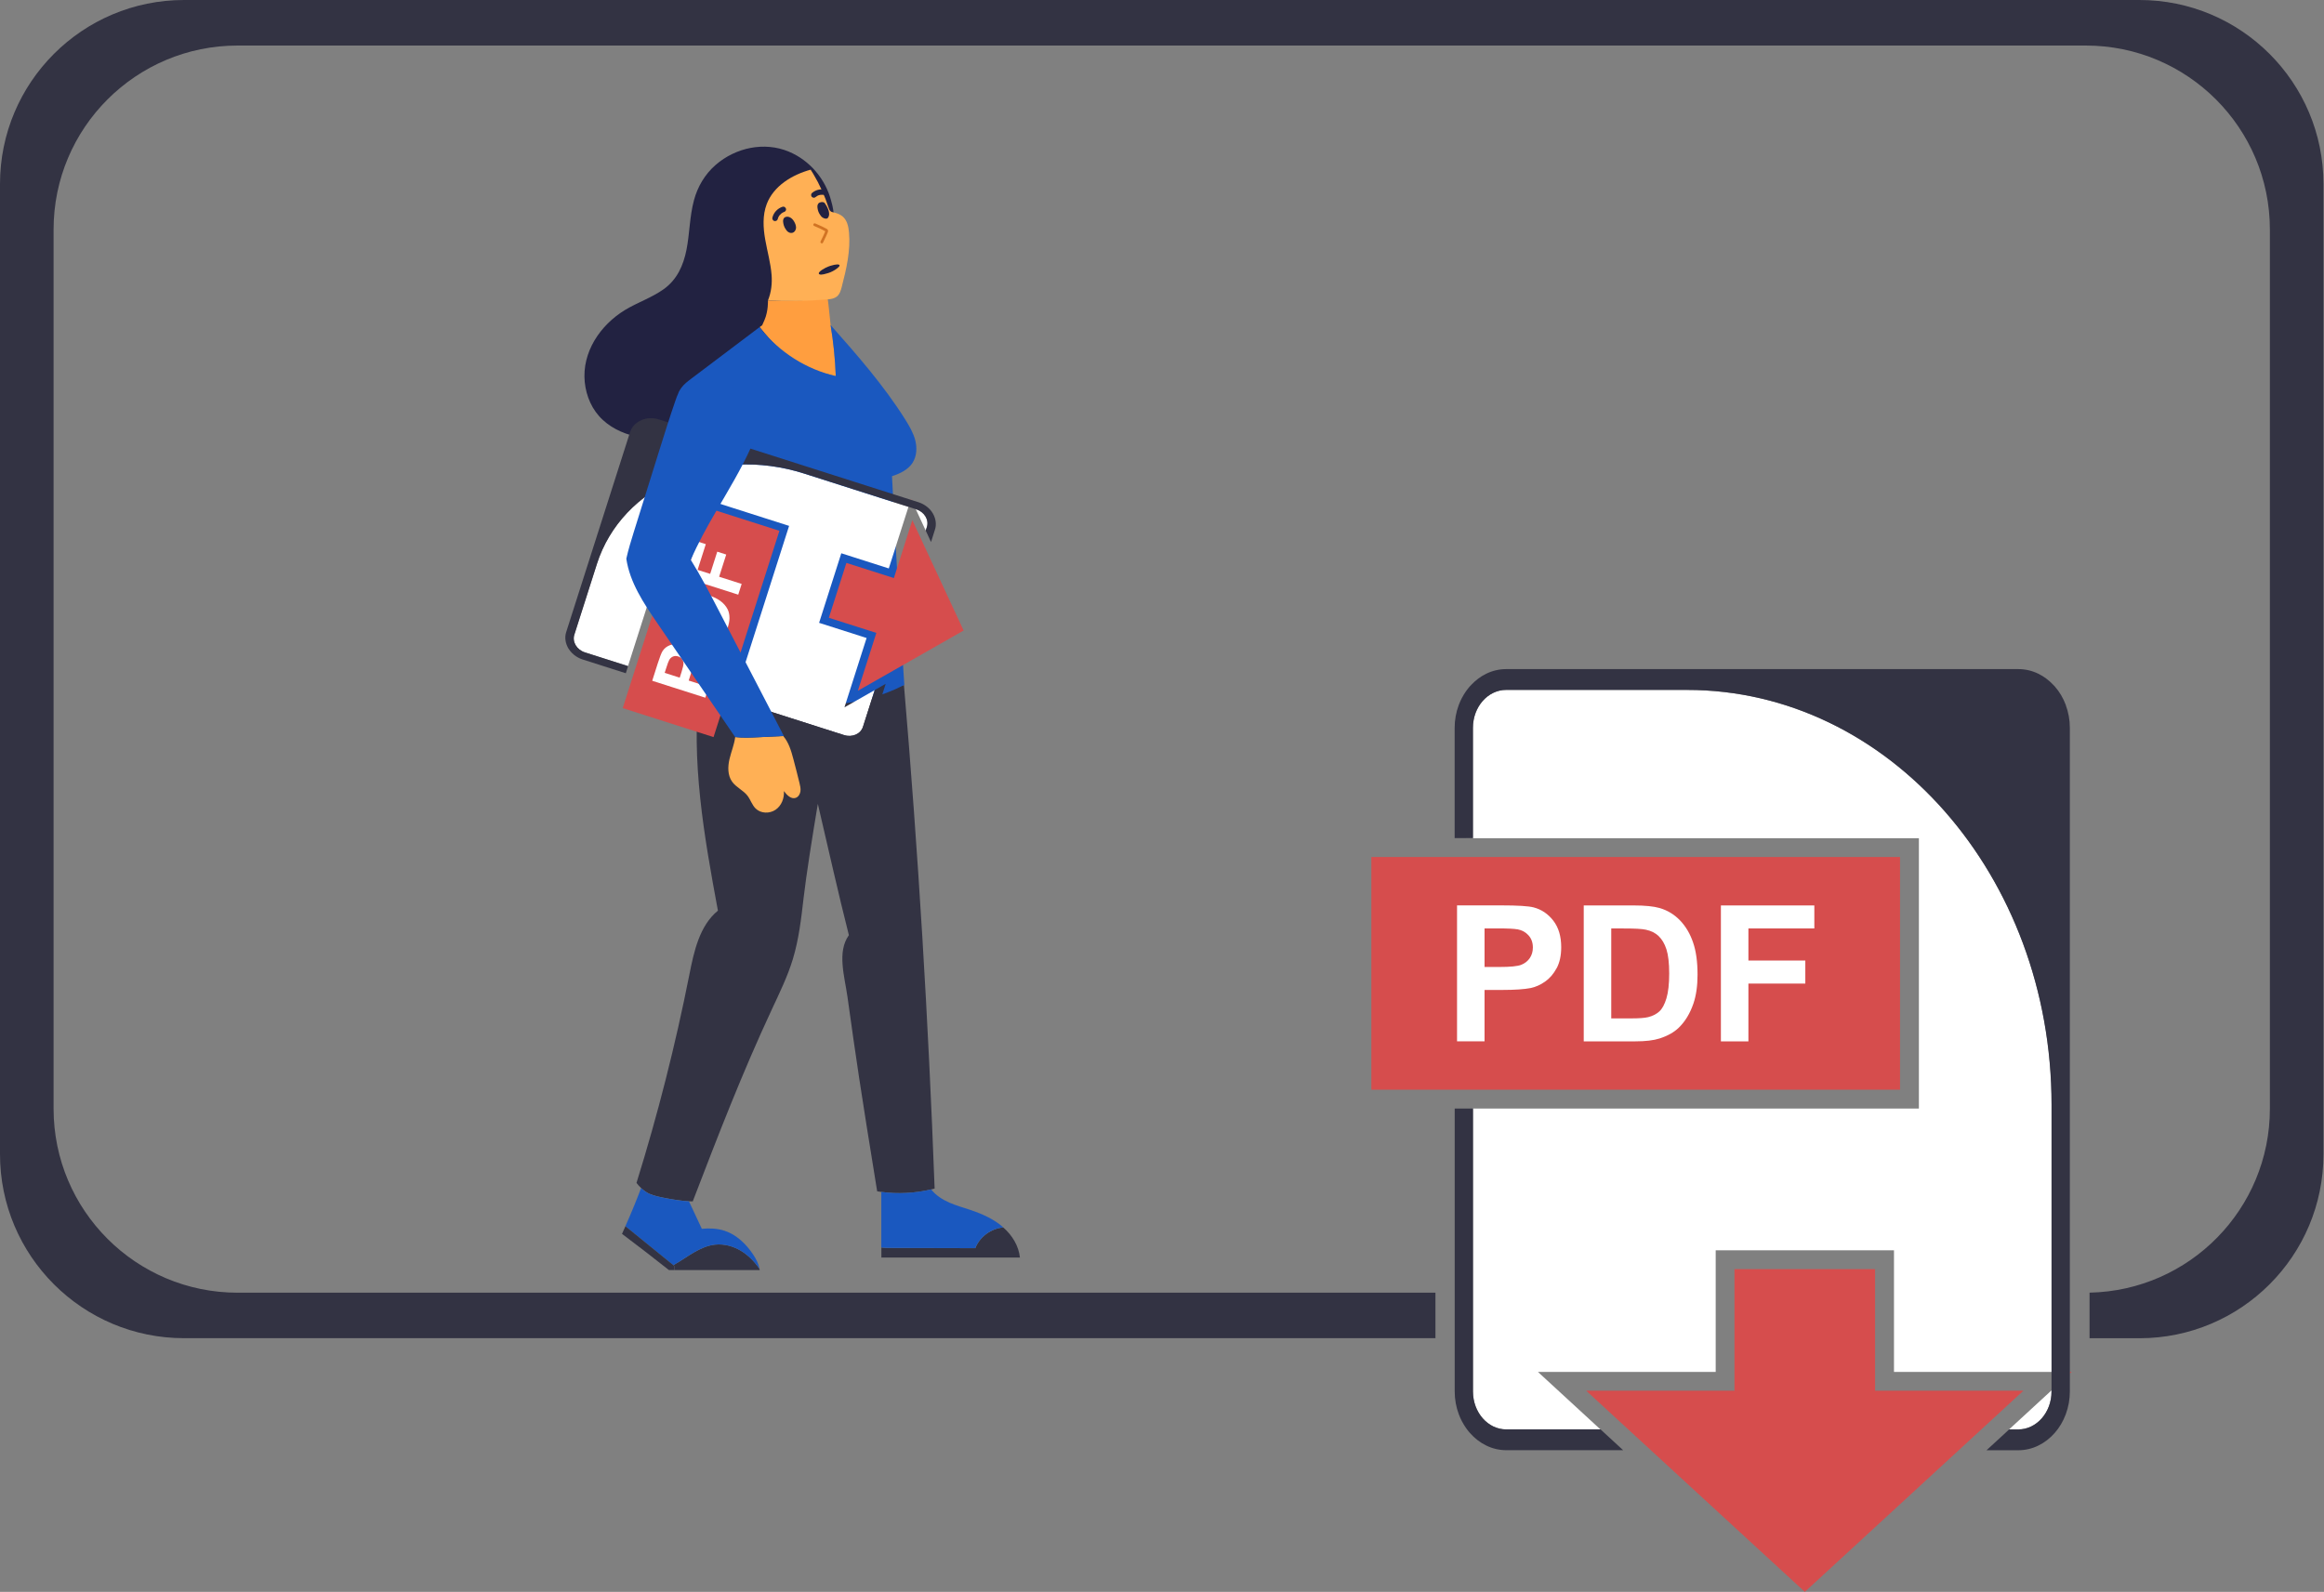 <svg width="397" height="272" viewBox="0 0 397 272" fill="none" xmlns="http://www.w3.org/2000/svg">
<rect x="0" y="0" width="397" height="272" fill="#808080" stroke="none"/>
<g clip-path="url(#clip0_2213_1213)">
<path d="M365.459 0H31.44C14.079 0 0 14.079 0 31.44V197.216C0 214.576 14.079 228.655 31.44 228.655H245.212V220.883H40.593C23.232 220.883 9.153 206.804 9.153 189.443V39.222C9.153 21.861 23.232 7.782 40.593 7.782H356.316C373.676 7.782 387.756 21.861 387.756 39.222V189.443C387.756 206.596 374.017 220.533 356.949 220.874V228.665H365.469C382.829 228.665 396.909 214.586 396.909 197.225V31.44C396.909 14.079 382.829 0 365.469 0H365.459Z" fill="#333343"/>
<path d="M312.631 153.464H246.224V179.231H312.631V153.464Z" fill="white"/>
<path d="M270.96 237.629H296.292V216.855H320.318V237.629H345.65L308.31 272L270.96 237.629Z" fill="#D64D4D"/>
<path d="M283.347 159.951C282.779 159.412 282.061 159.053 281.181 158.863C280.529 158.712 279.252 158.646 277.342 158.646H275.243V174.011H278.732C280.037 174.011 280.983 173.936 281.56 173.794C282.316 173.605 282.949 173.283 283.451 172.829C283.952 172.376 284.358 171.629 284.67 170.588C284.982 169.548 285.143 168.13 285.143 166.343C285.143 164.556 284.982 163.175 284.67 162.211C284.358 161.246 283.914 160.499 283.347 159.96V159.951Z" fill="#D64D4D"/>
<path d="M259.226 158.797C258.668 158.693 257.543 158.637 255.859 158.637H253.6V165.227H256.162C258.006 165.227 259.235 165.104 259.859 164.859C260.483 164.613 260.966 164.234 261.325 163.714C261.675 163.194 261.854 162.599 261.854 161.908C261.854 161.067 261.609 160.367 261.107 159.819C260.616 159.27 259.982 158.93 259.226 158.788V158.797Z" fill="#D64D4D"/>
<path d="M344.77 244.238C347.909 244.238 350.453 241.335 350.453 237.761V237.572L343.21 244.238H344.77Z" fill="white"/>
<path d="M353.895 234.414H353.583V234.698L353.895 234.414Z" fill="#D64D4D"/>
<path d="M288.207 117.883H257.306C254.166 117.883 251.623 120.776 251.623 124.36V143.205H250.413V143.224H327.797V189.414H251.623V237.77C251.623 241.345 254.166 244.248 257.306 244.248H273.399L262.724 234.423H293.086V213.64H323.542V234.423H350.472V188.762C350.472 149.625 322.597 117.892 288.216 117.892L288.207 117.883Z" fill="white"/>
<path d="M273.399 244.238L274.061 244.853L273.399 244.238Z" fill="#333343"/>
<path d="M352.893 120.464C352.448 119.273 351.815 118.195 351.001 117.278C350.916 117.183 350.831 117.098 350.746 117.013C349.999 116.219 349.148 115.585 348.203 115.122C347.115 114.592 345.962 114.328 344.78 114.328H257.306C256.124 114.328 254.97 114.592 253.883 115.122C252.937 115.576 252.096 116.219 251.339 117.013C251.254 117.098 251.169 117.183 251.084 117.278C250.848 117.552 250.621 117.845 250.413 118.138C249.921 118.847 249.505 119.623 249.193 120.464C248.73 121.703 248.493 123.017 248.493 124.36V143.205H251.614V124.36C251.614 120.786 254.157 117.883 257.296 117.883H288.197C322.578 117.883 350.453 149.616 350.453 188.753V237.771C350.453 241.345 347.909 244.248 344.77 244.248H343.21L342.548 244.862L339.352 247.803H344.77C345.952 247.803 347.106 247.538 348.193 247.009C349.243 246.498 350.179 245.779 350.992 244.853C351.805 243.936 352.439 242.858 352.883 241.666C353.346 240.428 353.583 239.113 353.583 237.771V124.36C353.583 123.008 353.346 121.703 352.883 120.464H352.893Z" fill="#333343"/>
<path d="M273.399 244.238H257.306C254.166 244.238 251.623 241.335 251.623 237.761V189.415H248.502V237.761C248.502 239.113 248.739 240.418 249.202 241.657C249.514 242.498 249.93 243.274 250.422 243.983C250.63 244.285 250.847 244.569 251.093 244.843C251.906 245.761 252.843 246.489 253.892 246.999C254.98 247.529 256.133 247.793 257.315 247.793H277.276L274.08 244.853L273.418 244.238H273.399Z" fill="#333343"/>
<path d="M234.263 146.439V186.2H324.573V146.439H234.263ZM265.911 165.435C265.391 166.409 264.738 167.166 263.944 167.724C263.15 168.281 262.336 168.641 261.514 168.82C260.398 169.038 258.772 169.151 256.654 169.151H253.599V177.926H248.9V154.703H256.427C259.282 154.703 261.136 154.817 262.005 155.053C263.339 155.403 264.454 156.159 265.353 157.322C266.251 158.485 266.695 159.998 266.695 161.842C266.695 163.27 266.44 164.461 265.92 165.435H265.911ZM289.275 171.487C288.699 173.179 287.867 174.541 286.789 175.591C285.975 176.385 284.879 176.999 283.498 177.444C282.467 177.775 281.087 177.936 279.356 177.936H270.544V154.713H279.101C281.03 154.713 282.505 154.864 283.517 155.157C284.879 155.554 286.042 156.273 287.016 157.294C287.989 158.315 288.727 159.573 289.228 161.057C289.739 162.542 289.985 164.367 289.985 166.551C289.985 168.461 289.748 170.106 289.275 171.496V171.487ZM309.936 158.637H298.674V164.13H308.395V168.064H298.674V177.936H293.975V154.713H309.936V158.646V158.637Z" fill="#D64D4D"/>
<path d="M142.459 37.548C142.506 40.593 142.241 43.713 141.844 46.739C141.135 52.081 139.348 57.273 136.397 61.792C130.715 70.482 120.143 76.562 109.572 74.766C107.17 74.368 104.797 73.432 102.991 71.768C101.156 70.085 100.135 67.731 99.889 65.272C99.388 60.175 102.537 55.542 106.764 52.97C108.901 51.675 111.331 50.871 113.373 49.415C115.652 47.789 116.739 45.358 117.269 42.683C117.817 39.903 117.798 37.019 118.536 34.258C119.16 31.903 120.408 29.785 122.252 28.178C125.665 25.218 130.563 24.15 134.771 25.918C138.345 27.412 141.05 30.646 141.995 34.362C142.298 35.364 142.459 36.423 142.468 37.548H142.459Z" fill="#222241"/>
<path d="M141.891 55.533C142.373 58.417 142.676 61.338 142.78 64.26C137.759 63.097 134.421 61.811 129.769 55.892C129.769 55.892 130.204 55.561 130.204 55.571C130.327 55.258 130.459 54.965 130.601 54.672C131.263 53.14 131.187 51.363 131.187 51.363C134.544 51.505 137.825 51.306 141.173 51.022C141.239 51.022 141.305 51.022 141.381 51.003C141.532 51.76 141.778 54.767 141.891 55.533Z" fill="#FF9E3F"/>
<path d="M141.475 51.145C141.409 51.145 141.343 51.155 141.267 51.164C137.92 51.448 134.544 51.514 131.178 51.363C131.783 49.869 131.906 48.375 131.812 47.041C131.66 44.99 131.083 42.995 130.724 40.962C130.365 38.938 130.242 36.792 130.979 34.863C132.152 31.78 135.291 29.87 138.478 28.991C138.638 29.227 138.79 29.473 138.932 29.719C140.019 31.534 140.898 33.473 141.541 35.477C141.617 35.714 141.702 35.959 141.901 36.111C142.033 36.215 142.213 36.253 142.373 36.291C142.931 36.413 143.48 36.602 143.915 36.962C144.7 37.605 144.945 38.702 145.03 39.713C145.314 42.834 144.586 45.954 143.801 48.989C143.641 49.604 143.451 50.266 142.96 50.663C142.544 51.003 142.005 51.098 141.475 51.145Z" fill="#FFB055"/>
<path d="M143.338 45.235C143.196 45.16 142.884 45.169 142.525 45.245C142.137 45.33 141.608 45.462 141.012 45.765C140.577 45.982 140.189 46.247 139.991 46.465C139.858 46.616 139.858 46.71 139.887 46.777C139.972 46.985 140.492 46.966 141.22 46.729C141.598 46.644 142.109 46.446 142.638 46.115C142.95 45.916 143.206 45.708 143.329 45.557C143.47 45.377 143.433 45.283 143.329 45.235H143.338Z" fill="#222241"/>
<path d="M141.418 39.269C141.314 39.118 141.097 39.042 140.936 38.957C140.766 38.862 140.586 38.777 140.416 38.692C140.047 38.512 139.669 38.342 139.291 38.191C139.177 38.144 139.035 38.153 138.969 38.276C138.913 38.371 138.941 38.55 139.054 38.597C139.395 38.739 139.745 38.891 140.076 39.051C140.236 39.127 140.397 39.212 140.548 39.288C140.633 39.335 140.719 39.373 140.794 39.42C140.823 39.43 140.927 39.486 140.974 39.515C140.936 39.638 140.879 39.751 140.832 39.865C140.766 40.016 140.7 40.177 140.624 40.328C140.482 40.63 140.34 40.943 140.18 41.236C140.038 41.5 140.444 41.737 140.586 41.472C140.775 41.113 140.946 40.753 141.106 40.385C141.182 40.205 141.267 40.025 141.343 39.846C141.418 39.657 141.522 39.467 141.399 39.278L141.418 39.269Z" fill="#D17323"/>
<path d="M135.991 38.834C135.991 39.156 135.859 39.487 135.594 39.676C135.32 39.874 134.932 39.837 134.658 39.647C134.469 39.524 134.327 39.345 134.213 39.156C133.958 38.796 133.826 38.371 133.778 37.926C133.741 37.596 133.816 37.236 134.147 37.094C134.431 36.971 134.762 37.028 135.017 37.179C135.291 37.331 135.499 37.586 135.66 37.86C135.83 38.153 135.972 38.494 135.982 38.834H135.991Z" fill="#222241"/>
<path d="M141.456 37.198C141.258 37.473 140.794 37.359 140.52 37.17C140.331 37.047 140.189 36.867 140.076 36.678C139.82 36.319 139.688 35.894 139.641 35.449C139.603 35.118 139.679 34.759 140.01 34.617C140.293 34.494 140.7 34.466 140.879 34.702C141.201 35.109 142.005 36.423 141.447 37.198H141.456Z" fill="#222241"/>
<path d="M134.261 35.657C134.185 35.421 133.939 35.241 133.684 35.326C132.833 35.6 132.152 36.319 131.944 37.189C131.887 37.425 132.029 37.709 132.284 37.766C132.53 37.822 132.795 37.69 132.861 37.425C132.88 37.331 132.909 37.246 132.946 37.16C133.003 37.028 133.079 36.905 133.164 36.792C133.258 36.678 133.372 36.565 133.485 36.47C133.561 36.414 133.637 36.366 133.722 36.319C133.769 36.3 133.807 36.272 133.854 36.253C133.854 36.253 133.911 36.234 133.939 36.224C134.176 36.149 134.346 35.903 134.27 35.648L134.261 35.657Z" fill="#222241"/>
<path d="M140.823 32.395C140.057 32.262 139.282 32.47 138.695 32.99C138.516 33.151 138.516 33.492 138.695 33.652C138.894 33.832 139.159 33.832 139.357 33.652C139.386 33.633 139.404 33.615 139.433 33.586H139.452C139.508 33.539 139.575 33.501 139.631 33.463C139.66 33.444 139.698 33.435 139.726 33.416C139.745 33.416 139.773 33.397 139.792 33.397H139.735C139.802 33.397 139.868 33.359 139.934 33.34C140 33.321 140.076 33.303 140.142 33.293H140.161C140.161 33.293 140.227 33.293 140.265 33.284C140.331 33.284 140.407 33.284 140.473 33.284C140.501 33.284 140.52 33.284 140.549 33.284H140.586C140.709 33.312 140.823 33.303 140.936 33.246C141.04 33.189 141.135 33.076 141.154 32.953C141.201 32.716 141.078 32.423 140.813 32.376L140.823 32.395Z" fill="#222241"/>
<path d="M159.667 203.088C159.478 203.135 159.289 203.182 159.1 203.23C156.311 203.891 153.398 204.043 150.562 203.665C150.325 203.636 150.079 203.598 149.843 203.56C146.874 185.273 146.325 181.463 144.775 170.362C144.283 166.854 142.95 162.665 145.011 159.79C143.252 152.878 141.475 144.907 139.707 137.352C138.761 143.007 137.721 149.55 137.276 153.436C136.87 156.963 136.463 160.509 135.433 163.904C134.534 166.863 133.163 169.653 131.858 172.461C126.724 183.477 122.705 193.916 118.346 205.263V205.281C118.138 205.281 117.921 205.281 117.703 205.263C116.342 205.187 114.763 204.932 113.675 204.714C112.739 204.534 111.803 204.355 110.933 203.977C110.489 203.787 109.978 203.419 109.524 203.003C109.222 202.719 108.947 202.416 108.73 202.123C112.361 190.455 115.377 178.579 117.751 166.589C118.545 162.57 119.49 158.174 122.639 155.602C120.275 142.855 117.978 129.892 119.5 117.032C119.5 117.032 123.812 117.6 129.863 117.949C129.854 117.921 129.835 117.893 129.816 117.864C130.043 117.912 130.279 117.949 130.506 117.987C137.589 118.375 146.864 118.46 154.419 117.051C156.859 145.683 158.599 174.371 159.658 203.078L159.667 203.088Z" fill="#333343"/>
<path d="M155.942 79.001C155.176 80.24 153.777 80.912 152.377 81.365C152.973 93.261 153.673 105.156 154.486 117.041C154.467 117.041 154.439 117.051 154.42 117.06C139.026 124.994 119.491 117.041 119.491 117.041C120.975 109.94 127.679 101.175 127.887 100.901L122.309 87.37L115.907 67.078C116.049 66.794 116.2 66.52 116.389 66.265C116.843 65.641 117.467 65.168 118.082 64.705C121.959 61.773 125.845 58.852 129.722 55.92C129.731 55.92 129.741 55.901 129.76 55.892C129.826 55.977 129.892 56.062 129.958 56.147C133.145 60.185 137.75 63.107 142.771 64.26C142.667 61.339 142.364 58.417 141.882 55.533C146.439 60.686 151.006 65.887 154.666 71.721C155.356 72.827 156.018 73.962 156.349 75.229C156.67 76.486 156.614 77.895 155.933 79.001H155.942Z" fill="#1A58BF"/>
<path d="M166.627 213.281V213.233C167.393 211.314 169.321 209.915 171.383 209.735C172.896 211.049 174.03 212.884 174.229 214.879H150.562V213.158C151.205 213.243 151.857 213.243 152.509 213.243C157.209 213.252 161.927 213.262 166.627 213.281Z" fill="#333343"/>
<path d="M171.298 209.65C171.298 209.65 171.355 209.697 171.373 209.726C169.312 209.905 167.393 211.305 166.617 213.224V213.271C161.908 213.262 157.2 213.252 152.5 213.234C151.848 213.234 151.195 213.234 150.552 213.148V203.664C153.389 204.043 156.301 203.891 159.091 203.229V203.267C159.894 204.279 161.029 204.988 162.211 205.508C163.393 206.019 164.641 206.359 165.87 206.775C167.818 207.437 169.738 208.298 171.307 209.64L171.298 209.65Z" fill="#1A58BF"/>
<path d="M118.881 91.27L110.607 117.195L120.669 120.406L128.943 94.481L118.881 91.27Z" fill="white"/>
<path d="M146.543 118.034L149.701 108.144L141.588 105.563L144.586 96.183L152.699 98.773L155.847 88.883L164.613 107.737L146.543 118.034Z" fill="#D64D4D"/>
<path d="M117.77 103.52C117.486 103.671 117.259 103.908 117.07 104.229C116.928 104.466 116.739 104.957 116.503 105.695L116.238 106.517L122.233 108.427L122.668 107.066C122.828 106.555 122.923 106.177 122.932 105.931C122.951 105.61 122.904 105.326 122.791 105.071C122.677 104.815 122.431 104.57 122.072 104.314C121.703 104.059 121.174 103.823 120.474 103.596C119.774 103.369 119.216 103.265 118.8 103.265C118.384 103.265 118.034 103.35 117.76 103.501L117.77 103.52Z" fill="#D64D4D"/>
<path d="M114.309 112.796C114.195 113.004 114.035 113.429 113.827 114.091L113.543 114.971L116.115 115.793L116.436 114.791C116.663 114.072 116.767 113.571 116.758 113.306C116.739 113.032 116.654 112.796 116.493 112.597C116.332 112.399 116.124 112.247 115.85 112.162C115.519 112.058 115.217 112.068 114.942 112.191C114.668 112.314 114.451 112.522 114.309 112.796Z" fill="#D64D4D"/>
<path d="M158.325 90.046C158.712 88.817 157.899 87.465 156.509 87.02L156.434 86.992L158.136 90.651L158.334 90.046H158.325Z" fill="white"/>
<path d="M155.62 85.261L155.583 85.384L155.696 85.422L155.62 85.261Z" fill="#D64D4D"/>
<path d="M101.95 96.391L98.102 108.456C97.714 109.685 98.528 111.037 99.918 111.482L107.274 113.827L107.123 114.299L116.767 84.098L134.799 89.857L125.155 120.058L125.306 119.585L144.179 125.608C145.579 126.053 147.025 125.419 147.413 124.2L149.418 117.921L144.255 120.862L148.037 109.014L139.924 106.423L143.716 94.537L151.829 97.128L155.186 86.614L137.362 80.921C122.081 76.042 106.224 82.973 101.941 96.391H101.95Z" fill="white"/>
<path d="M149.427 117.911L149.749 117.722L149.427 117.911Z" fill="#333343"/>
<path d="M111.018 71.456C110.498 71.484 109.997 71.598 109.543 71.796C109.496 71.815 109.449 71.844 109.411 71.863C109.004 72.061 108.655 72.307 108.361 72.619C108.021 72.978 107.775 73.394 107.624 73.858L96.722 108.002C96.57 108.465 96.532 108.948 96.608 109.439C96.665 109.865 96.816 110.271 97.024 110.668C97.053 110.716 97.072 110.754 97.1 110.801C97.175 110.933 97.261 111.047 97.355 111.17C97.573 111.453 97.819 111.709 98.112 111.936C98.537 112.266 99.019 112.522 99.549 112.692L106.905 115.037L107.142 114.29L107.293 113.817L99.936 111.472C98.537 111.028 97.724 109.676 98.121 108.446L101.969 96.381C106.253 82.963 122.11 76.033 137.39 80.912L155.214 86.604L156.443 87.001L156.519 87.029C157.918 87.474 158.731 88.826 158.334 90.055L158.136 90.66L158.297 91.001L159.044 92.618L159.715 90.5C159.866 90.036 159.904 89.554 159.828 89.062C159.762 88.59 159.592 88.136 159.337 87.701C159.081 87.266 158.741 86.888 158.325 86.566C157.899 86.235 157.417 85.98 156.888 85.81L155.687 85.431L155.573 85.394L112.616 71.683C112.087 71.513 111.548 71.447 111.009 71.466L111.018 71.456Z" fill="#333343"/>
<path d="M149.427 117.911L147.423 124.19C147.035 125.419 145.579 126.053 144.189 125.599L125.315 119.575L125.164 120.048L124.928 120.795L143.801 126.818C144.331 126.989 144.87 127.055 145.409 127.036C145.777 127.017 146.127 126.951 146.468 126.847C146.609 126.8 146.751 126.752 146.884 126.696C147.347 126.497 147.744 126.213 148.075 125.873C148.415 125.514 148.661 125.098 148.813 124.634L151.299 116.843L149.749 117.722L149.427 117.902V117.911Z" fill="#333343"/>
<path d="M106.376 120.994L121.893 125.949L133.145 90.698L117.628 85.744L106.376 120.994ZM117.732 111.009C118.044 111.331 118.262 111.68 118.375 112.068C118.489 112.446 118.536 112.806 118.498 113.155C118.441 113.619 118.29 114.262 118.025 115.094L117.647 116.285L121.07 117.382L120.484 119.217L111.416 116.323L112.352 113.382C112.711 112.267 112.985 111.557 113.184 111.245C113.487 110.773 113.922 110.432 114.489 110.224C115.056 110.016 115.699 110.035 116.418 110.262C116.976 110.442 117.411 110.688 117.723 111.009H117.732ZM123.008 102.641C123.595 103.076 124.03 103.567 124.304 104.125C124.512 104.541 124.616 105.043 124.616 105.638C124.616 106.083 124.502 106.641 124.294 107.321L123.197 110.763L114.13 107.87L115.198 104.532C115.434 103.775 115.68 103.227 115.917 102.868C116.248 102.386 116.664 102.017 117.184 101.771C117.704 101.516 118.29 101.393 118.933 101.374C119.576 101.364 120.323 101.487 121.174 101.761C121.921 101.998 122.536 102.3 123.018 102.66L123.008 102.641ZM120.569 92.977L119.169 97.374L121.316 98.055L122.526 94.263L124.058 94.755L122.848 98.546L126.696 99.776L126.11 101.61L117.042 98.717L119.028 92.486L120.559 92.977H120.569Z" fill="#D64D4D"/>
<path d="M125.589 125.958C125.589 125.958 125.589 125.958 125.589 125.949C126.904 126.109 128.237 126.043 129.561 125.977C130.97 125.911 132.379 125.835 133.797 125.769C134.733 126.847 135.159 128.303 135.527 129.693C135.887 131.045 136.236 132.407 136.567 133.768C136.681 134.241 136.804 134.724 136.738 135.206C136.671 135.688 136.388 136.17 135.924 136.331C135.14 136.605 134.402 135.839 133.91 135.168C134.005 136.388 133.494 137.683 132.483 138.364C131.471 139.054 129.967 139.016 129.098 138.165C128.464 137.551 128.218 136.652 127.689 135.962C126.961 135.026 125.75 134.534 125.06 133.56C124.285 132.473 124.313 131.007 124.616 129.703C124.909 128.445 125.429 127.235 125.589 125.958Z" fill="#FFB055"/>
<path d="M129.816 117.873C131.178 120.502 132.539 123.131 133.901 125.759C133.863 125.759 133.835 125.759 133.797 125.759C132.388 125.826 130.979 125.901 129.561 125.967C128.237 126.034 126.904 126.1 125.589 125.939C125.589 125.939 125.589 125.939 125.58 125.939C123.556 122.97 121.533 120.01 119.5 117.041C117.089 113.514 114.687 109.988 112.276 106.461C109.959 103.075 107.586 99.52 106.99 95.464C107.331 93.922 107.803 92.409 108.267 90.906C108.796 89.204 109.335 87.502 109.865 85.8C110.81 82.774 111.756 79.749 112.701 76.723C113.571 73.943 114.441 71.153 115.396 68.411C115.548 67.967 115.708 67.522 115.916 67.097C117.079 65.915 118.725 65.234 120.389 65.14C122.252 65.026 124.105 65.584 125.712 66.52C127.518 67.579 129.097 69.262 129.419 71.333C129.684 73.063 129.031 74.794 128.313 76.392C126.601 80.202 124.417 83.777 122.318 87.389C120.748 90.084 119.235 92.807 118.006 95.662C119.708 98.395 121.193 101.26 122.677 104.116C123.443 105.591 124.209 107.066 124.975 108.55C126.592 111.671 128.209 114.782 129.826 117.892L129.816 117.873Z" fill="#1A58BF"/>
<path d="M129.741 216.798C129.76 216.864 129.769 216.94 129.779 217.016H115.208V216.344C115.208 216.344 115.122 216.269 115.075 216.231L115.198 216.079C116.342 215.437 117.401 214.661 118.526 214.009C119.661 213.356 120.881 212.798 122.186 212.666C123.689 212.515 125.221 212.921 126.526 213.697C127.821 214.463 128.89 215.569 129.741 216.808V216.798Z" fill="#333343"/>
<path d="M119.907 209.962C121.212 209.839 122.545 209.895 123.783 210.302C125.816 210.973 127.452 212.552 128.644 214.34C129.145 215.096 129.589 215.919 129.741 216.807C128.89 215.569 127.821 214.462 126.526 213.697C125.23 212.931 123.689 212.515 122.185 212.666C120.881 212.798 119.651 213.347 118.526 214.009C117.391 214.661 116.332 215.436 115.198 216.079L115.075 216.231C112.333 213.999 109.581 211.758 106.83 209.527C107.785 207.38 108.683 205.205 109.515 203.012C109.978 203.428 110.489 203.797 110.924 203.986C111.794 204.364 112.739 204.544 113.666 204.723C114.763 204.941 116.332 205.196 117.694 205.272C118.422 206.832 119.15 208.401 119.888 209.962H119.907Z" fill="#1A58BF"/>
<path d="M115.207 216.344V217.016H114.271C111.624 214.926 108.967 212.865 106.272 210.841H106.253C106.451 210.397 106.65 209.962 106.839 209.527C109.591 211.758 112.333 213.999 115.084 216.231C115.132 216.269 115.17 216.307 115.217 216.344H115.207Z" fill="#333343"/>
</g>
<defs>
<clipPath id="clip0_2213_1213">
<rect width="396.909" height="272" fill="white"/>
</clipPath>
</defs>
</svg>
